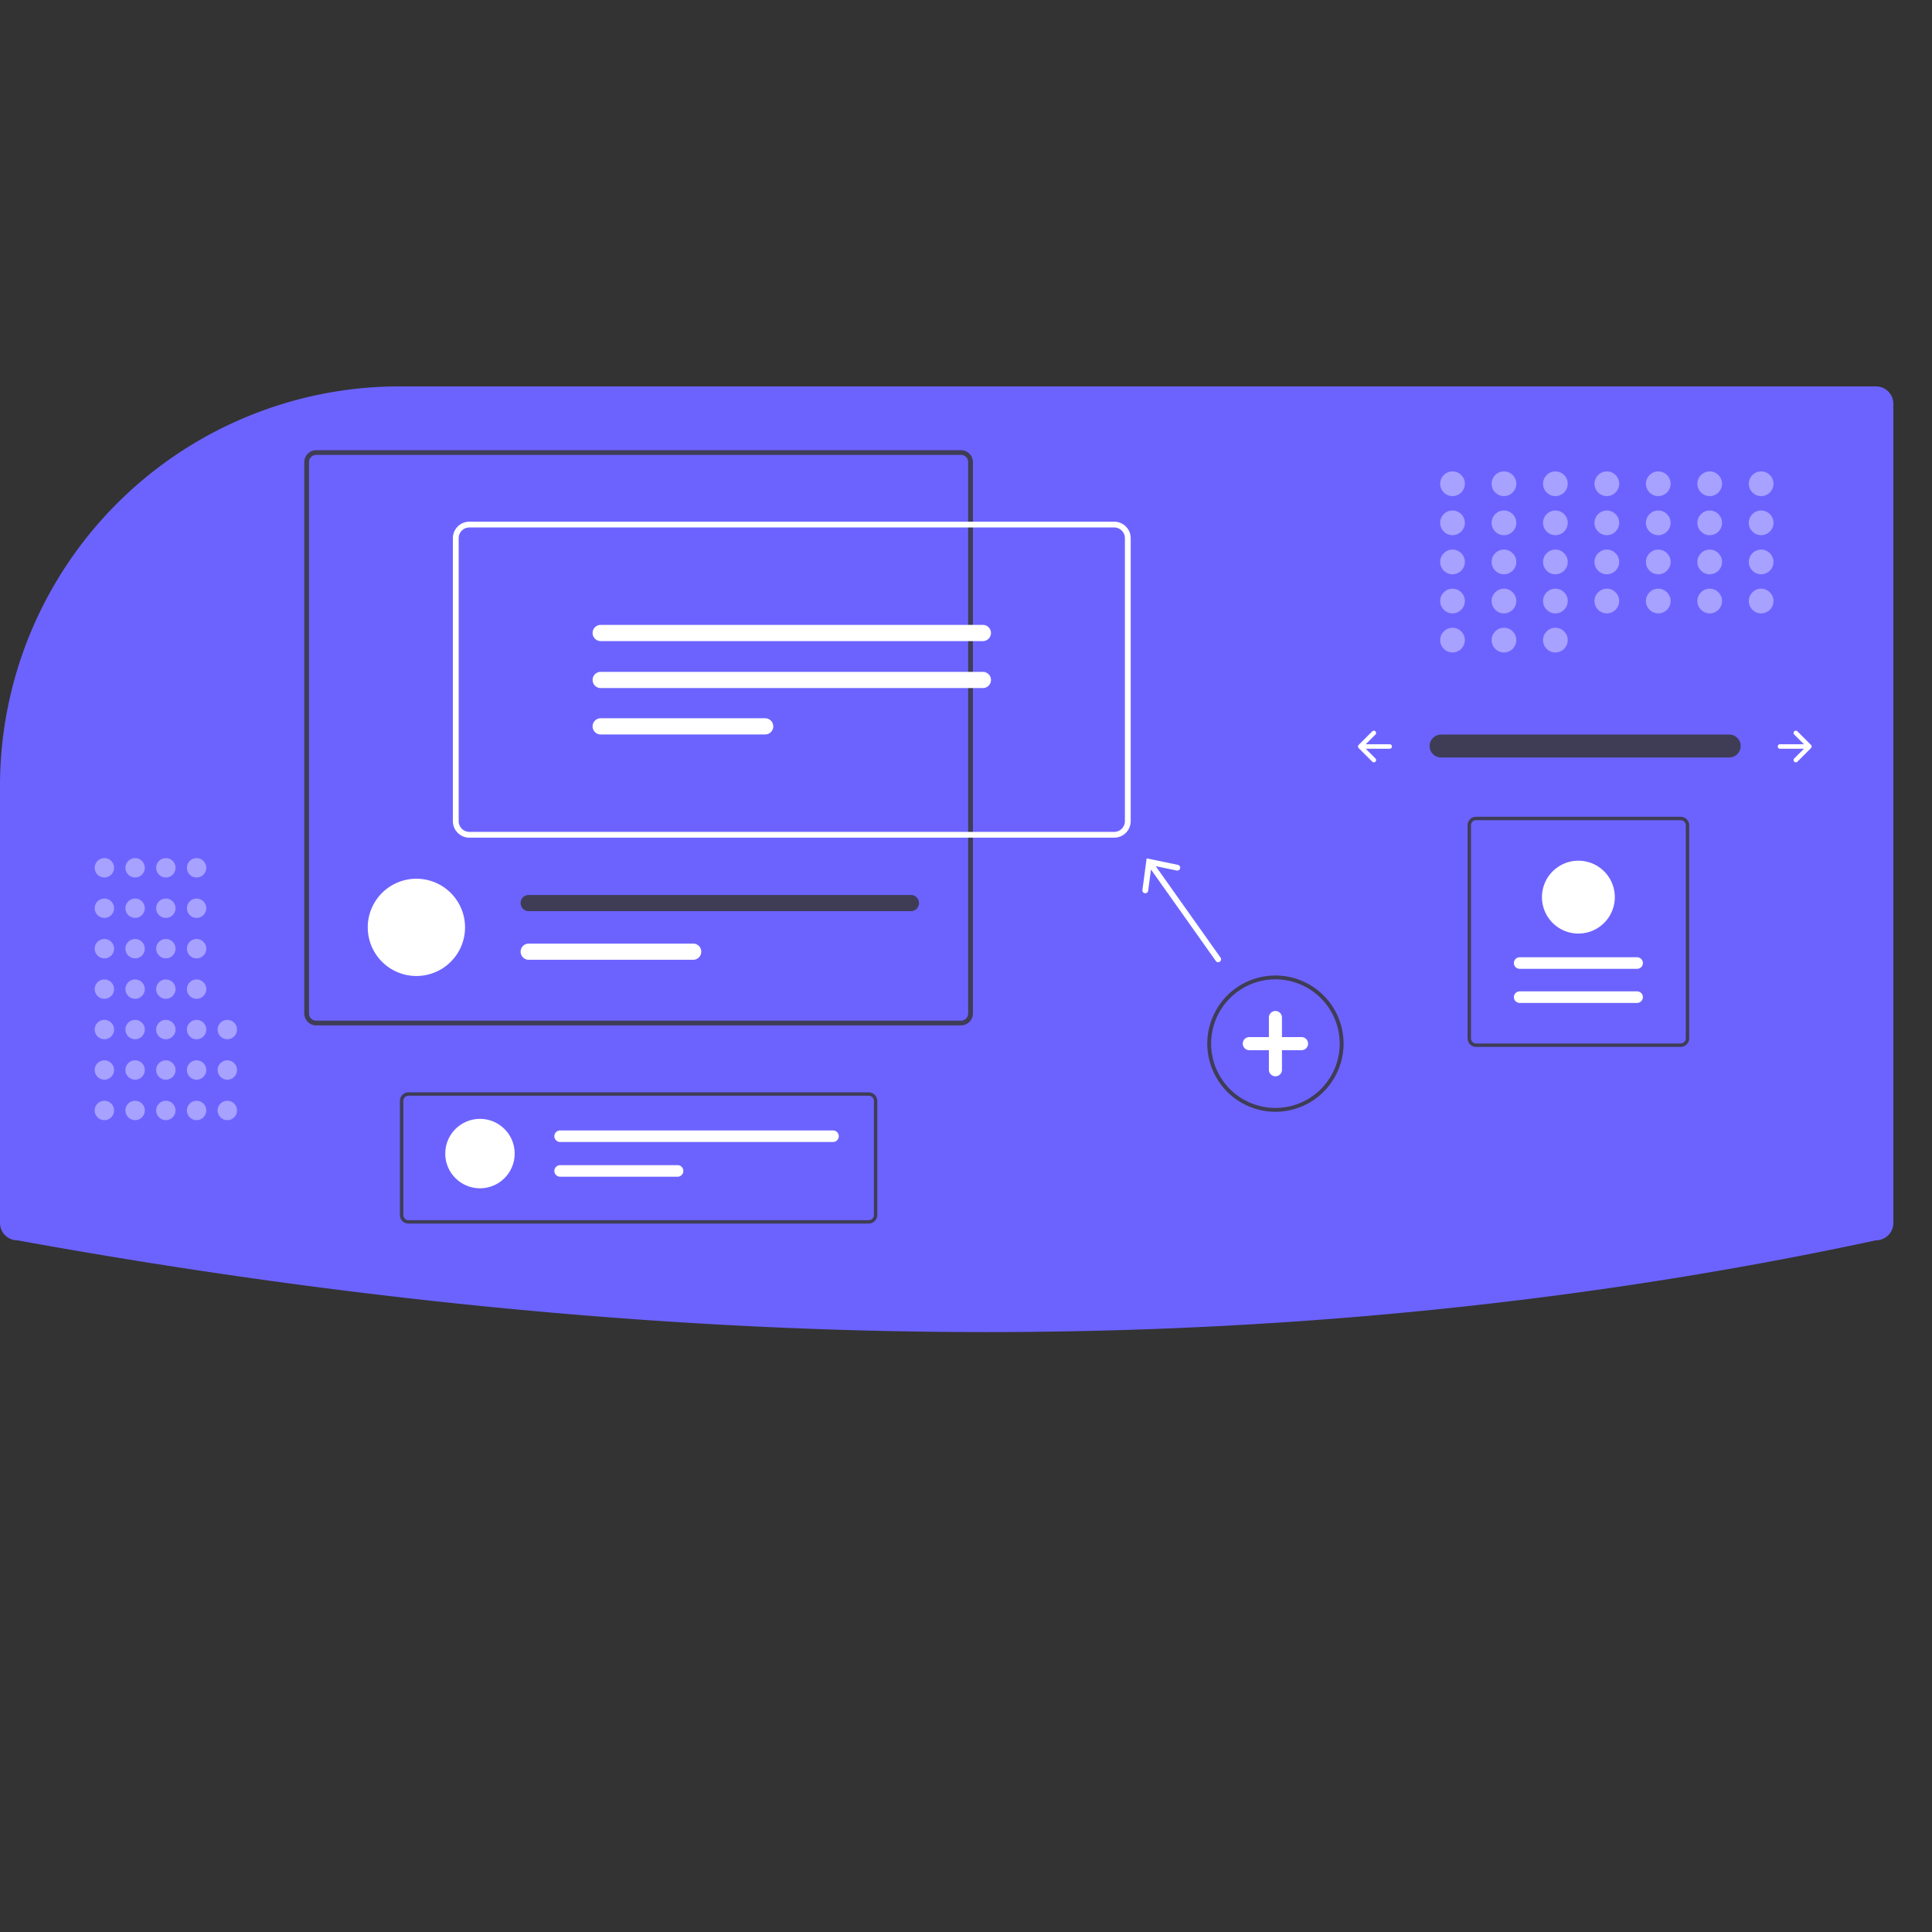 <svg
	
	xmlns="http://www.w3.org/2000/svg" data-name="Layer 1" 
	width="1000" height="1000" 
	viewBox="0 -200 1000 1000"
	xmlns:xlink="http://www.w3.org/1999/xlink">
	<rect x="0" y="-200" width="1000" height="1000" fill="#333333" stroke="none"/>
	<path d="M317.06,205.26a205.979,205.979,0,0,0-77.685,15.067c-.994.407-1.991.816-2.988,1.235A206.781,206.781,0,0,0,110,412.32v225.94a9.01,9.01,0,0,0,9,9l.179.016c173.467,31.502,342.106,47.465,501.372,47.465q3.582,0,7.156-.011c156.555-.477,308.994-16.439,453.083-47.447l.21-.022a9.01,9.01,0,0,0,9-9v-424a9.01,9.01,0,0,0-9-9Z" transform="translate(-110 -205.26)" fill="#6c63ff"/>
	<path id="f4300551-56ef-4356-8f30-d0080b223343-472" data-name="Path 40" d="M855.799,385.452a5.947,5.947,0,0,0,0,11.892H1004.885a5.947,5.947,0,1,0,.195-11.892q-.098-.002-.195,0Z" transform="translate(-110 -205.26)" fill="#3f3d56"/>
	<path d="M1038.694,383.797a1.17,1.17,0,0,0,0,1.655l5.023,5.023H1031.331a1.17,1.17,0,1,0,0,2.34H1043.717l-5.023,5.023a1.17,1.17,0,1,0,1.655,1.655l7.02-7.02a1.17,1.17,0,0,0,0-1.655l-7.02-7.02A1.17,1.17,0,0,0,1038.694,383.797Z" transform="translate(-110 -205.26)" fill="#fff"/>
	<path d="M821.927,383.797a1.17,1.17,0,0,1,0,1.655l-5.023,5.023h12.386a1.17,1.17,0,1,1,0,2.34H816.905l5.023,5.023a1.17,1.17,0,0,1-1.655,1.655l-7.02-7.02a1.17,1.17,0,0,1,0-1.655l7.02-7.02A1.17,1.17,0,0,1,821.927,383.797Z" transform="translate(-110 -205.26)" fill="#fff"/>
	<g opacity="0.4">
		<circle cx="751.82" cy="50.39" r="6.39" fill="#fff"/>
		<circle cx="778.445" cy="50.39" r="6.39" fill="#fff"/>
		<circle cx="805.069" cy="50.39" r="6.39" fill="#fff"/>
		<circle cx="831.694" cy="50.39" r="6.39" fill="#fff"/>
		<circle cx="858.318" cy="50.39" r="6.39" fill="#fff"/>
		<circle cx="884.943" cy="50.39" r="6.39" fill="#fff"/>
		<circle cx="911.567" cy="50.39" r="6.39" fill="#fff"/>
		<circle cx="751.82" cy="70.625" r="6.39" fill="#fff"/>
		<circle cx="778.445" cy="70.625" r="6.39" fill="#fff"/>
		<circle cx="805.069" cy="70.625" r="6.39" fill="#fff"/>
		<circle cx="831.694" cy="70.625" r="6.39" fill="#fff"/>
		<circle cx="858.318" cy="70.625" r="6.39" fill="#fff"/>
		<circle cx="884.943" cy="70.625" r="6.39" fill="#fff"/>
		<circle cx="911.567" cy="70.625" r="6.39" fill="#fff"/>
		<circle cx="751.82" cy="90.859" r="6.39" fill="#fff"/>
		<circle cx="778.445" cy="90.859" r="6.39" fill="#fff"/>
		<circle cx="805.069" cy="90.859" r="6.39" fill="#fff"/>
		<circle cx="831.694" cy="90.859" r="6.39" fill="#fff"/>
		<circle cx="858.318" cy="90.859" r="6.39" fill="#fff"/>
		<circle cx="884.943" cy="90.859" r="6.39" fill="#fff"/>
		<circle cx="911.567" cy="90.859" r="6.39" fill="#fff"/>
		<circle cx="751.82" cy="111.094" r="6.39" fill="#fff"/>
		<circle cx="778.445" cy="111.094" r="6.39" fill="#fff"/>
		<circle cx="751.82" cy="131.329" r="6.39" fill="#fff"/>
		<circle cx="778.445" cy="131.329" r="6.39" fill="#fff"/>
		<circle cx="805.069" cy="131.329" r="6.39" fill="#fff"/>
		<circle cx="805.069" cy="111.094" r="6.39" fill="#fff"/>
		<circle cx="831.694" cy="111.094" r="6.39" fill="#fff"/>
		<circle cx="858.318" cy="111.094" r="6.39" fill="#fff"/>
		<circle cx="884.943" cy="111.094" r="6.39" fill="#fff"/>
		<circle cx="911.567" cy="111.094" r="6.39" fill="#fff"/>
	</g>
	<path d="M770.157,580.719a35.272,35.272,0,1,1,35.272-35.272A35.313,35.313,0,0,1,770.157,580.719Zm0-68.545a33.272,33.272,0,1,0,33.272,33.272A33.31,33.31,0,0,0,770.157,512.174Z" transform="translate(-110 -205.26)" fill="#3f3d56"/>
	<path d="M783.681,542.065H773.538V531.923a3.381,3.381,0,0,0-6.762,0v10.142H756.634a3.381,3.381,0,0,0,0,6.762h10.142v10.142a3.381,3.381,0,0,0,6.762,0V548.827h10.142a3.381,3.381,0,1,0,0-6.762Z" transform="translate(-110 -205.26)" fill="#fff"/>
	<g opacity="0.4">
		<circle cx="54.024" cy="374.766" r="5.024" fill="#fff"/>
		<circle cx="54.024" cy="353.833" r="5.024" fill="#fff"/>
		<circle cx="54.024" cy="332.9" r="5.024" fill="#fff"/>
		<circle cx="54.024" cy="311.967" r="5.024" fill="#fff"/>
		<circle cx="54.024" cy="291.034" r="5.024" fill="#fff"/>
		<circle cx="54.024" cy="270.101" r="5.024" fill="#fff"/>
		<circle cx="54.024" cy="249.168" r="5.024" fill="#fff"/>
		<circle cx="69.933" cy="374.766" r="5.024" fill="#fff"/>
		<circle cx="69.933" cy="353.833" r="5.024" fill="#fff"/>
		<circle cx="69.933" cy="332.9" r="5.024" fill="#fff"/>
		<circle cx="69.933" cy="311.967" r="5.024" fill="#fff"/>
		<circle cx="69.933" cy="291.034" r="5.024" fill="#fff"/>
		<circle cx="69.933" cy="270.101" r="5.024" fill="#fff"/>
		<circle cx="69.933" cy="249.168" r="5.024" fill="#fff"/>
		<circle cx="85.842" cy="374.766" r="5.024" fill="#fff"/>
		<circle cx="85.842" cy="353.833" r="5.024" fill="#fff"/>
		<circle cx="85.842" cy="332.9" r="5.024" fill="#fff"/>
		<circle cx="85.842" cy="311.967" r="5.024" fill="#fff"/>
		<circle cx="85.842" cy="291.034" r="5.024" fill="#fff"/>
		<circle cx="85.842" cy="270.101" r="5.024" fill="#fff"/>
		<circle cx="85.842" cy="249.168" r="5.024" fill="#fff"/>
		<circle cx="101.751" cy="374.766" r="5.024" fill="#fff"/>
		<circle cx="101.751" cy="353.833" r="5.024" fill="#fff"/>
		<circle cx="117.66" cy="374.766" r="5.024" fill="#fff"/>
		<circle cx="117.66" cy="353.833" r="5.024" fill="#fff"/>
		<circle cx="117.66" cy="332.9" r="5.024" fill="#fff"/>
		<circle cx="101.751" cy="332.9" r="5.024" fill="#fff"/>
		<circle cx="101.751" cy="311.967" r="5.024" fill="#fff"/>
		<circle cx="101.751" cy="291.034" r="5.024" fill="#fff"/>
		<circle cx="101.751" cy="270.101" r="5.024" fill="#fff"/>
		<circle cx="101.751" cy="249.168" r="5.024" fill="#fff"/>
	</g>
	<path d="M607.408,238.262H273.666a6.189,6.189,0,0,0-6.182,6.182v285.383a6.189,6.189,0,0,0,6.182,6.182H607.408a6.189,6.189,0,0,0,6.182-6.182V244.444A6.189,6.189,0,0,0,607.408,238.262Zm3.705,291.566a3.718,3.718,0,0,1-3.705,3.716H273.666a3.711,3.711,0,0,1-3.705-3.716V244.444a3.711,3.711,0,0,1,3.705-3.716H607.408a3.718,3.718,0,0,1,3.705,3.716Z" transform="translate(-110 -205.26)" fill="#3f3d56"/>
	<path d="M350.702,485.266c0,.44-.012.88-.035,1.308a25.175,25.175,0,0,1-50.281,0c-.023-.428-.035-.868-.035-1.308a25.175,25.175,0,1,1,50.35,0Z" transform="translate(-110 -205.26)" fill="#fff"/>
	<path d="M581.475,468.479H383.663a4.197,4.197,0,0,0,0,8.394H581.475a4.197,4.197,0,0,0,0-8.394Z" transform="translate(-110 -205.26)" fill="#3f3d56"/>
	<path d="M468.78,493.66H383.663a4.191,4.191,0,0,0,0,8.382h85.117a4.191,4.191,0,1,0,0-8.382Z" transform="translate(-110 -205.26)" fill="#fff"/>
	<path d="M686.698,438.841H352.958a8.559,8.559,0,0,1-8.549-8.55V283.829a8.559,8.559,0,0,1,8.549-8.549H686.698a8.559,8.559,0,0,1,8.549,8.549V430.291A8.559,8.559,0,0,1,686.698,438.841ZM352.958,278.28a5.555,5.555,0,0,0-5.549,5.549V430.291a5.556,5.556,0,0,0,5.549,5.55H686.698a5.556,5.556,0,0,0,5.549-5.55V283.829a5.555,5.555,0,0,0-5.549-5.549Z" transform="translate(-110 -205.26)" fill="#fff"/>
	<path d="M420.924,328.699a4.196,4.196,0,1,0,0,8.392H618.732a4.196,4.196,0,1,0,0-8.392Z" transform="translate(-110 -205.26)" fill="#fff"/>
	<path d="M420.924,353.012a4.196,4.196,0,0,0,0,8.392H618.732a4.196,4.196,0,0,0,0-8.392Z" transform="translate(-110 -205.26)" fill="#fff"/>
	<path d="M420.924,377.03a4.196,4.196,0,0,0,0,8.392h85.117a4.196,4.196,0,0,0,0-8.392Z" transform="translate(-110 -205.26)" fill="#fff"/>
	<path d="M741.724,500.893l-33.52-47.307,10.851,2.261a1.501,1.501,0,1,0,.612-2.939l-16.171-3.366-2.183,16.371a1.501,1.501,0,1,0,2.976.396l1.463-10.993L739.276,502.627a1.5,1.5,0,1,0,2.447-1.734Z" transform="translate(-110 -205.26)" fill="#fff"/>
	<path d="M559.666,638.58H321.409a4.417,4.417,0,0,1-4.412-4.412V575.067a4.417,4.417,0,0,1,4.412-4.412h238.257a4.417,4.417,0,0,1,4.412,4.412v59.101A4.417,4.417,0,0,1,559.666,638.58Zm-238.257-66.161a2.65,2.65,0,0,0-2.647,2.647v59.101a2.65,2.65,0,0,0,2.647,2.647h238.257a2.65,2.65,0,0,0,2.647-2.647V575.067a2.65,2.65,0,0,0-2.647-2.647Z" transform="translate(-110 -205.26)" fill="#3f3d56"/>
	<circle cx="248.429" cy="397.09" r="17.973" fill="#fff"/>
	<path d="M399.938,590.368a2.995,2.995,0,1,0,0,5.991H541.153a2.995,2.995,0,1,0,0-5.991Z" transform="translate(-110 -205.26)" fill="#fff"/>
	<path d="M399.938,608.341a2.995,2.995,0,1,0,0,5.991H460.703a2.995,2.995,0,1,0,0-5.991Z" transform="translate(-110 -205.26)" fill="#fff"/>
	<path d="M874.024,428.016H979.917a4.417,4.417,0,0,1,4.412,4.412V542.71a4.417,4.417,0,0,1-4.412,4.412H874.024a4.417,4.417,0,0,1-4.412-4.412V432.428A4.417,4.417,0,0,1,874.024,428.016ZM979.917,545.358a2.65,2.65,0,0,0,2.647-2.647V432.428a2.65,2.65,0,0,0-2.647-2.647H874.024a2.65,2.65,0,0,0-2.647,2.647V542.71a2.65,2.65,0,0,0,2.647,2.647Z" transform="translate(-110 -205.26)" fill="#3f3d56"/>
	<path d="M957.353,524.38a2.995,2.995,0,0,0,0-5.991H896.588a2.995,2.995,0,0,0,0,5.991Z" transform="translate(-110 -205.26)" fill="#fff"/>
	<path d="M957.353,506.731a2.995,2.995,0,1,0,0-5.991H896.588a2.995,2.995,0,1,0,0,5.991Z" transform="translate(-110 -205.26)" fill="#fff"/>
	<path d="M926.97,450.758a18.855,18.855,0,1,1-18.855,18.855A18.876,18.876,0,0,1,926.97,450.758Z" transform="translate(-110 -205.26)" fill="#fff"/>
</svg>